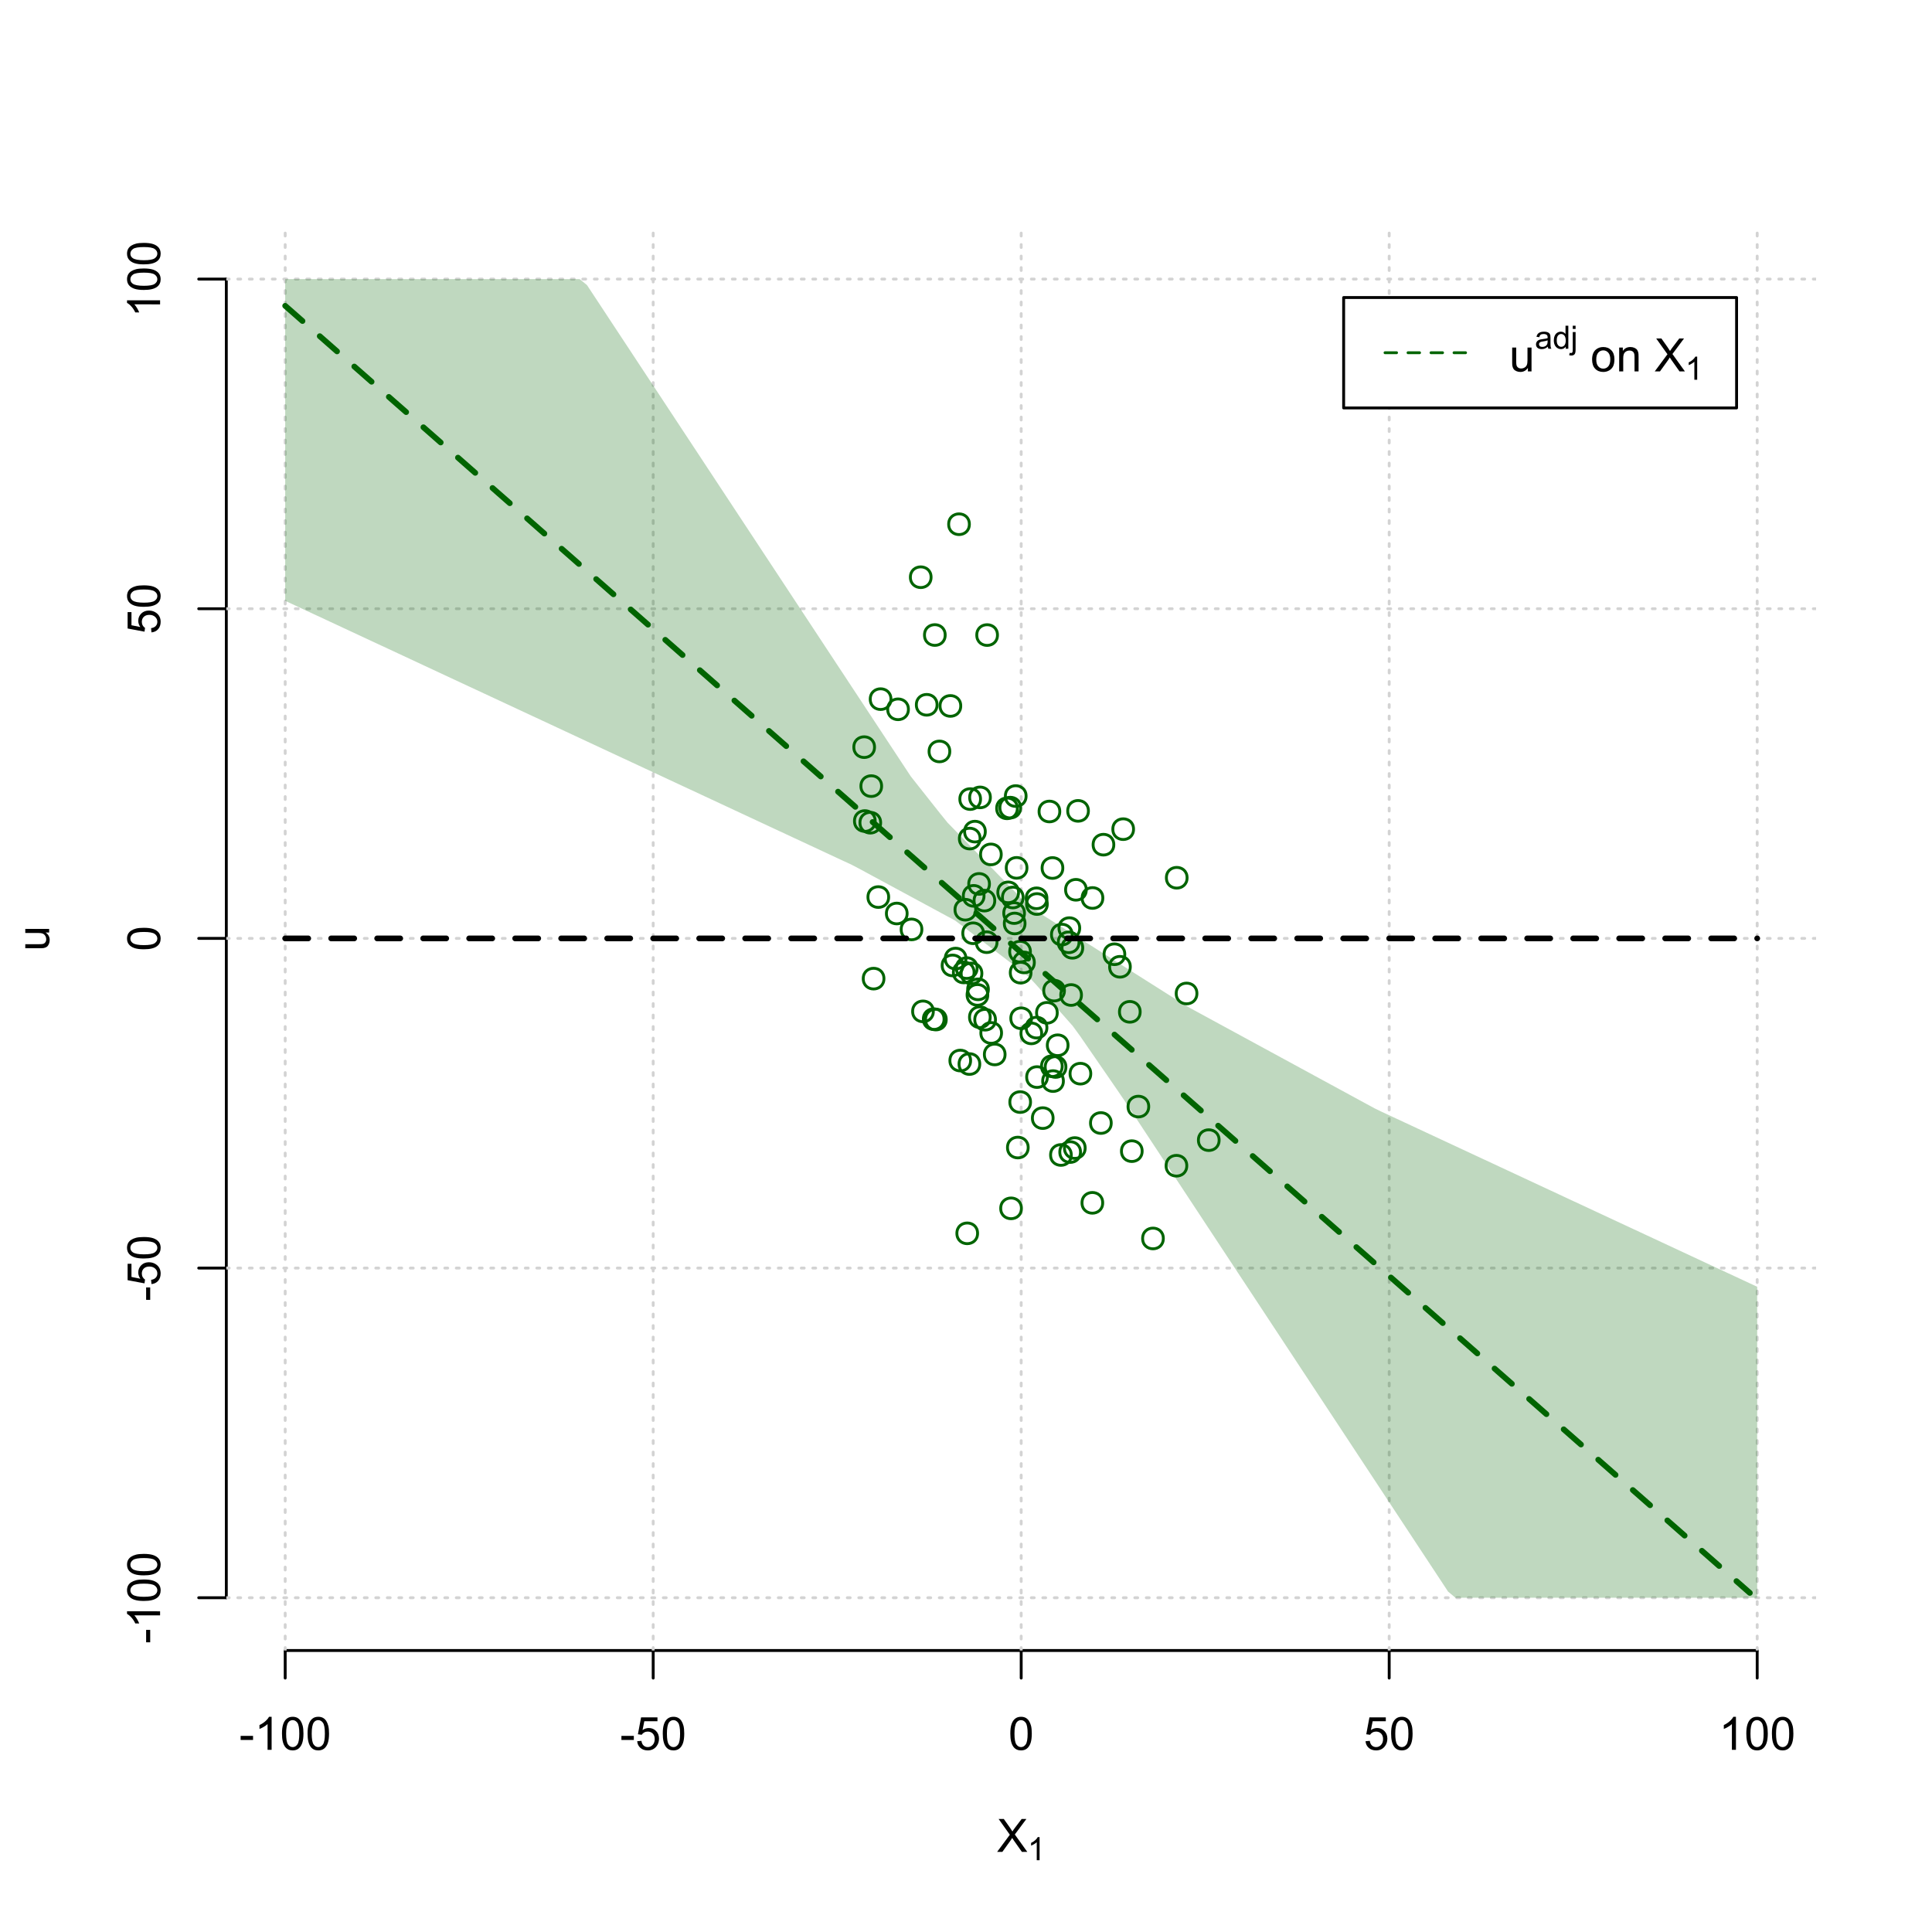 <?xml version="1.0" encoding="UTF-8"?>
<svg xmlns="http://www.w3.org/2000/svg" xmlns:xlink="http://www.w3.org/1999/xlink" width="504pt" height="504pt" viewBox="0 0 504 504" version="1.1">
<defs>
<g>
<symbol overflow="visible" id="glyph0-0">
<path style="stroke:none;" d="M 1.5 0 L 1.5 -7.5 L 7.5 -7.5 L 7.5 0 Z M 1.688 -0.188 L 7.312 -0.188 L 7.312 -7.312 L 1.688 -7.312 Z M 1.688 -0.188 "/>
</symbol>
<symbol overflow="visible" id="glyph0-1">
<path style="stroke:none;" d="M 0.055 0 L 3.375 -4.477 L 0.445 -8.59 L 1.797 -8.59 L 3.359 -6.387 C 3.68 -5.93 3.91 -5.578 4.047 -5.332 C 4.238 -5.645 4.465 -5.969 4.727 -6.312 L 6.457 -8.59 L 7.695 -8.59 L 4.676 -4.539 L 7.93 0 L 6.523 0 L 4.359 -3.062 C 4.238 -3.238 4.113 -3.43 3.984 -3.641 C 3.789 -3.324 3.652 -3.109 3.574 -2.992 L 1.418 0 Z M 0.055 0 "/>
</symbol>
<symbol overflow="visible" id="glyph0-2">
<path style="stroke:none;" d="M 0.383 -2.578 L 0.383 -3.641 L 3.621 -3.641 L 3.621 -2.578 Z M 0.383 -2.578 "/>
</symbol>
<symbol overflow="visible" id="glyph0-3">
<path style="stroke:none;" d="M 4.469 0 L 3.414 0 L 3.414 -6.719 C 3.16 -6.477 2.828 -6.234 2.414 -5.996 C 2 -5.75 1.629 -5.57 1.305 -5.449 L 1.305 -6.469 C 1.895 -6.742 2.41 -7.078 2.852 -7.477 C 3.293 -7.871 3.605 -8.254 3.789 -8.625 L 4.469 -8.625 Z M 4.469 0 "/>
</symbol>
<symbol overflow="visible" id="glyph0-4">
<path style="stroke:none;" d="M 0.5 -4.234 C 0.496 -5.246 0.602 -6.062 0.812 -6.688 C 1.02 -7.305 1.328 -7.785 1.742 -8.121 C 2.148 -8.457 2.668 -8.625 3.297 -8.625 C 3.758 -8.625 4.164 -8.531 4.512 -8.348 C 4.855 -8.16 5.141 -7.891 5.371 -7.543 C 5.594 -7.191 5.773 -6.766 5.906 -6.266 C 6.035 -5.762 6.098 -5.086 6.102 -4.234 C 6.098 -3.227 5.996 -2.414 5.789 -1.797 C 5.578 -1.176 5.266 -0.695 4.859 -0.359 C 4.445 -0.02 3.926 0.145 3.297 0.148 C 2.465 0.145 1.816 -0.148 1.348 -0.742 C 0.781 -1.457 0.496 -2.621 0.5 -4.234 Z M 1.582 -4.234 C 1.582 -2.824 1.746 -1.887 2.074 -1.418 C 2.402 -0.949 2.809 -0.715 3.297 -0.719 C 3.777 -0.715 4.184 -0.949 4.52 -1.422 C 4.848 -1.887 5.016 -2.824 5.016 -4.234 C 5.016 -5.648 4.848 -6.59 4.52 -7.055 C 4.184 -7.516 3.773 -7.746 3.289 -7.75 C 2.801 -7.746 2.414 -7.543 2.125 -7.137 C 1.762 -6.613 1.582 -5.645 1.582 -4.234 Z M 1.582 -4.234 "/>
</symbol>
<symbol overflow="visible" id="glyph0-5">
<path style="stroke:none;" d="M 0.5 -2.25 L 1.605 -2.344 C 1.684 -1.805 1.871 -1.398 2.176 -1.125 C 2.473 -0.852 2.836 -0.715 3.258 -0.719 C 3.766 -0.715 4.195 -0.906 4.547 -1.293 C 4.898 -1.672 5.074 -2.18 5.074 -2.82 C 5.074 -3.414 4.902 -3.891 4.566 -4.242 C 4.227 -4.59 3.785 -4.762 3.242 -4.766 C 2.898 -4.762 2.594 -4.684 2.32 -4.531 C 2.047 -4.375 1.832 -4.176 1.676 -3.93 L 0.688 -4.062 L 1.516 -8.473 L 5.789 -8.473 L 5.789 -7.465 L 2.359 -7.465 L 1.898 -5.156 C 2.414 -5.516 2.953 -5.695 3.523 -5.695 C 4.27 -5.695 4.902 -5.434 5.422 -4.914 C 5.934 -4.395 6.191 -3.727 6.195 -2.914 C 6.191 -2.133 5.965 -1.461 5.516 -0.898 C 4.961 -0.199 4.211 0.145 3.258 0.148 C 2.477 0.145 1.836 -0.07 1.344 -0.508 C 0.844 -0.941 0.562 -1.523 0.5 -2.25 Z M 0.5 -2.25 "/>
</symbol>
<symbol overflow="visible" id="glyph0-6">
<path style="stroke:none;" d="M 4.867 0 L 4.867 -0.914 C 4.379 -0.211 3.723 0.141 2.895 0.141 C 2.527 0.141 2.184 0.07 1.867 -0.07 C 1.547 -0.211 1.309 -0.387 1.156 -0.602 C 1 -0.812 0.895 -1.074 0.832 -1.383 C 0.785 -1.59 0.762 -1.918 0.766 -2.367 L 0.766 -6.223 L 1.82 -6.223 L 1.82 -2.773 C 1.816 -2.219 1.84 -1.848 1.887 -1.656 C 1.949 -1.379 2.09 -1.16 2.309 -1.004 C 2.523 -0.84 2.789 -0.762 3.105 -0.766 C 3.418 -0.762 3.715 -0.844 3.996 -1.008 C 4.273 -1.172 4.469 -1.391 4.586 -1.672 C 4.699 -1.949 4.758 -2.355 4.758 -2.891 L 4.758 -6.223 L 5.812 -6.223 L 5.812 0 Z M 4.867 0 "/>
</symbol>
<symbol overflow="visible" id="glyph0-7">
<path style="stroke:none;" d=""/>
</symbol>
<symbol overflow="visible" id="glyph0-8">
<path style="stroke:none;" d="M 0.398 -3.109 C 0.398 -4.262 0.719 -5.117 1.359 -5.672 C 1.895 -6.133 2.547 -6.363 3.316 -6.363 C 4.172 -6.363 4.871 -6.082 5.414 -5.52 C 5.953 -4.957 6.223 -4.184 6.227 -3.199 C 6.223 -2.398 6.102 -1.766 5.867 -1.309 C 5.625 -0.848 5.277 -0.492 4.82 -0.238 C 4.359 0.016 3.859 0.141 3.316 0.141 C 2.441 0.141 1.734 -0.137 1.203 -0.695 C 0.664 -1.254 0.398 -2.059 0.398 -3.109 Z M 1.484 -3.109 C 1.48 -2.309 1.656 -1.711 2.004 -1.32 C 2.348 -0.922 2.785 -0.727 3.316 -0.727 C 3.84 -0.727 4.273 -0.926 4.621 -1.324 C 4.969 -1.723 5.145 -2.328 5.145 -3.148 C 5.145 -3.914 4.969 -4.496 4.617 -4.895 C 4.266 -5.289 3.832 -5.488 3.316 -5.492 C 2.785 -5.488 2.348 -5.293 2.004 -4.898 C 1.656 -4.5 1.48 -3.902 1.484 -3.109 Z M 1.484 -3.109 "/>
</symbol>
<symbol overflow="visible" id="glyph0-9">
<path style="stroke:none;" d="M 0.789 0 L 0.789 -6.223 L 1.742 -6.223 L 1.742 -5.336 C 2.195 -6.02 2.855 -6.363 3.719 -6.363 C 4.09 -6.363 4.434 -6.293 4.754 -6.16 C 5.066 -6.023 5.305 -5.848 5.461 -5.633 C 5.617 -5.41 5.727 -5.152 5.789 -4.852 C 5.828 -4.656 5.848 -4.312 5.848 -3.828 L 5.848 0 L 4.793 0 L 4.793 -3.785 C 4.793 -4.215 4.75 -4.535 4.668 -4.75 C 4.586 -4.961 4.441 -5.129 4.234 -5.258 C 4.023 -5.383 3.777 -5.449 3.5 -5.449 C 3.047 -5.449 2.66 -5.305 2.332 -5.02 C 2.004 -4.734 1.84 -4.195 1.844 -3.398 L 1.844 0 Z M 0.789 0 "/>
</symbol>
<symbol overflow="visible" id="glyph1-0">
<path style="stroke:none;" d="M 1.051 0 L 1.051 -5.25 L 5.25 -5.25 L 5.25 0 Z M 1.18 -0.133 L 5.117 -0.133 L 5.117 -5.117 L 1.18 -5.117 Z M 1.18 -0.133 "/>
</symbol>
<symbol overflow="visible" id="glyph1-1">
<path style="stroke:none;" d="M 3.129 0 L 2.391 0 L 2.391 -4.703 C 2.211 -4.531 1.977 -4.363 1.691 -4.195 C 1.398 -4.023 1.141 -3.895 0.914 -3.812 L 0.914 -4.527 C 1.328 -4.719 1.688 -4.953 1.996 -5.234 C 2.305 -5.508 2.523 -5.777 2.652 -6.039 L 3.129 -6.039 Z M 3.129 0 "/>
</symbol>
<symbol overflow="visible" id="glyph1-2">
<path style="stroke:none;" d="M 3.395 -0.539 C 3.117 -0.305 2.855 -0.137 2.605 -0.043 C 2.352 0.051 2.082 0.094 1.793 0.098 C 1.312 0.094 0.941 -0.02 0.688 -0.25 C 0.43 -0.48 0.305 -0.781 0.305 -1.148 C 0.305 -1.359 0.352 -1.551 0.449 -1.73 C 0.543 -1.902 0.668 -2.047 0.828 -2.156 C 0.984 -2.262 1.164 -2.34 1.363 -2.398 C 1.504 -2.434 1.723 -2.473 2.02 -2.512 C 2.609 -2.578 3.047 -2.664 3.336 -2.766 C 3.336 -2.867 3.34 -2.93 3.34 -2.957 C 3.34 -3.258 3.27 -3.469 3.129 -3.594 C 2.941 -3.758 2.66 -3.844 2.289 -3.844 C 1.941 -3.844 1.684 -3.781 1.52 -3.66 C 1.348 -3.535 1.227 -3.32 1.152 -3.016 L 0.43 -3.113 C 0.492 -3.418 0.602 -3.668 0.754 -3.863 C 0.902 -4.051 1.121 -4.199 1.406 -4.301 C 1.688 -4.402 2.016 -4.453 2.395 -4.453 C 2.766 -4.453 3.066 -4.406 3.301 -4.32 C 3.527 -4.23 3.699 -4.121 3.812 -3.992 C 3.918 -3.855 3.996 -3.691 4.043 -3.492 C 4.066 -3.363 4.078 -3.133 4.082 -2.809 L 4.082 -1.824 C 4.078 -1.137 4.094 -0.703 4.129 -0.523 C 4.156 -0.336 4.219 -0.164 4.316 0 L 3.543 0 C 3.465 -0.152 3.414 -0.332 3.395 -0.539 Z M 3.336 -2.188 C 3.062 -2.074 2.66 -1.98 2.129 -1.906 C 1.82 -1.859 1.605 -1.812 1.484 -1.758 C 1.355 -1.703 1.258 -1.621 1.191 -1.52 C 1.121 -1.41 1.09 -1.293 1.09 -1.168 C 1.09 -0.969 1.164 -0.805 1.312 -0.676 C 1.461 -0.543 1.68 -0.48 1.969 -0.48 C 2.25 -0.48 2.5 -0.539 2.727 -0.664 C 2.945 -0.785 3.109 -0.957 3.215 -1.176 C 3.293 -1.34 3.332 -1.586 3.336 -1.914 Z M 3.336 -2.188 "/>
</symbol>
<symbol overflow="visible" id="glyph1-3">
<path style="stroke:none;" d="M 3.379 0 L 3.379 -0.551 C 3.102 -0.121 2.695 0.094 2.16 0.098 C 1.812 0.094 1.492 0 1.203 -0.188 C 0.906 -0.379 0.68 -0.645 0.523 -0.988 C 0.359 -1.328 0.281 -1.723 0.285 -2.172 C 0.281 -2.605 0.355 -3 0.504 -3.355 C 0.648 -3.707 0.863 -3.977 1.156 -4.168 C 1.441 -4.355 1.766 -4.453 2.129 -4.453 C 2.387 -4.453 2.621 -4.395 2.828 -4.285 C 3.031 -4.172 3.199 -4.031 3.332 -3.855 L 3.332 -6.012 L 4.066 -6.012 L 4.066 0 Z M 1.047 -2.172 C 1.043 -1.613 1.16 -1.195 1.398 -0.922 C 1.629 -0.641 1.906 -0.504 2.23 -0.508 C 2.551 -0.504 2.824 -0.637 3.051 -0.902 C 3.273 -1.168 3.387 -1.57 3.391 -2.113 C 3.387 -2.707 3.273 -3.145 3.047 -3.426 C 2.816 -3.703 2.531 -3.844 2.199 -3.844 C 1.867 -3.844 1.594 -3.707 1.375 -3.441 C 1.152 -3.168 1.043 -2.746 1.047 -2.172 Z M 1.047 -2.172 "/>
</symbol>
<symbol overflow="visible" id="glyph1-4">
<path style="stroke:none;" d="M 0.551 -5.156 L 0.551 -6.012 L 1.289 -6.012 L 1.289 -5.156 Z M -0.387 1.691 L -0.246 1.062 C -0.098 1.098 0.016 1.117 0.102 1.121 C 0.25 1.117 0.363 1.066 0.438 0.969 C 0.512 0.867 0.551 0.621 0.551 0.223 L 0.551 -4.355 L 1.289 -4.355 L 1.289 0.238 C 1.289 0.773 1.219 1.148 1.078 1.359 C 0.898 1.633 0.602 1.77 0.191 1.77 C -0.008 1.77 -0.199 1.742 -0.387 1.691 Z M -0.387 1.691 "/>
</symbol>
<symbol overflow="visible" id="glyph2-0">
<path style="stroke:none;" d="M 0 -1.5 L -7.5 -1.5 L -7.5 -7.5 L 0 -7.5 Z M -0.188 -1.688 L -0.188 -7.312 L -7.312 -7.312 L -7.312 -1.688 Z M -0.188 -1.688 "/>
</symbol>
<symbol overflow="visible" id="glyph2-1">
<path style="stroke:none;" d="M 0 -4.867 L -0.914 -4.867 C -0.211 -4.379 0.141 -3.723 0.141 -2.895 C 0.141 -2.527 0.07 -2.184 -0.07 -1.867 C -0.211 -1.547 -0.387 -1.309 -0.598 -1.156 C -0.809 -1 -1.07 -0.895 -1.383 -0.832 C -1.59 -0.789 -1.918 -0.766 -2.367 -0.77 L -6.223 -0.77 L -6.223 -1.824 L -2.773 -1.824 C -2.219 -1.82 -1.848 -1.844 -1.656 -1.887 C -1.379 -1.949 -1.16 -2.09 -1.004 -2.309 C -0.84 -2.523 -0.762 -2.789 -0.766 -3.105 C -0.762 -3.418 -0.844 -3.715 -1.008 -3.996 C -1.172 -4.273 -1.391 -4.469 -1.672 -4.586 C -1.945 -4.699 -2.352 -4.758 -2.887 -4.758 L -6.223 -4.758 L -6.223 -5.812 L 0 -5.812 Z M 0 -4.867 "/>
</symbol>
<symbol overflow="visible" id="glyph2-2">
<path style="stroke:none;" d="M -2.578 -0.383 L -3.641 -0.383 L -3.641 -3.621 L -2.578 -3.621 Z M -2.578 -0.383 "/>
</symbol>
<symbol overflow="visible" id="glyph2-3">
<path style="stroke:none;" d="M 0 -4.469 L 0 -3.414 L -6.719 -3.418 C -6.477 -3.16 -6.234 -2.828 -5.996 -2.418 C -5.75 -2.004 -5.57 -1.633 -5.449 -1.309 L -6.469 -1.309 C -6.742 -1.895 -7.078 -2.41 -7.477 -2.852 C -7.871 -3.293 -8.254 -3.605 -8.625 -3.793 L -8.625 -4.473 Z M 0 -4.469 "/>
</symbol>
<symbol overflow="visible" id="glyph2-4">
<path style="stroke:none;" d="M -4.234 -0.5 C -5.246 -0.496 -6.062 -0.602 -6.688 -0.812 C -7.305 -1.02 -7.785 -1.328 -8.121 -1.742 C -8.457 -2.152 -8.625 -2.672 -8.625 -3.301 C -8.625 -3.758 -8.531 -4.164 -8.348 -4.512 C -8.16 -4.859 -7.891 -5.145 -7.543 -5.371 C -7.191 -5.594 -6.766 -5.773 -6.266 -5.906 C -5.762 -6.035 -5.086 -6.098 -4.234 -6.102 C -3.223 -6.098 -2.41 -5.996 -1.793 -5.789 C -1.176 -5.578 -0.695 -5.266 -0.359 -4.859 C -0.02 -4.445 0.145 -3.926 0.148 -3.297 C 0.145 -2.465 -0.148 -1.816 -0.742 -1.348 C -1.457 -0.781 -2.621 -0.496 -4.234 -0.5 Z M -4.234 -1.582 C -2.824 -1.582 -1.887 -1.746 -1.418 -2.074 C -0.949 -2.402 -0.715 -2.809 -0.719 -3.297 C -0.715 -3.777 -0.949 -4.184 -1.422 -4.52 C -1.887 -4.848 -2.824 -5.016 -4.234 -5.016 C -5.648 -5.016 -6.59 -4.848 -7.055 -4.52 C -7.516 -4.188 -7.746 -3.777 -7.75 -3.289 C -7.746 -2.801 -7.543 -2.414 -7.137 -2.129 C -6.613 -1.762 -5.645 -1.582 -4.234 -1.582 Z M -4.234 -1.582 "/>
</symbol>
<symbol overflow="visible" id="glyph2-5">
<path style="stroke:none;" d="M -2.25 -0.5 L -2.344 -1.605 C -1.805 -1.684 -1.398 -1.871 -1.125 -2.176 C -0.852 -2.473 -0.715 -2.836 -0.719 -3.258 C -0.715 -3.766 -0.906 -4.195 -1.293 -4.547 C -1.672 -4.898 -2.18 -5.074 -2.816 -5.074 C -3.414 -5.074 -3.891 -4.902 -4.242 -4.566 C -4.59 -4.227 -4.762 -3.785 -4.766 -3.242 C -4.762 -2.898 -4.684 -2.594 -4.531 -2.32 C -4.375 -2.047 -4.176 -1.832 -3.93 -1.676 L -4.062 -0.688 L -8.473 -1.52 L -8.473 -5.789 L -7.465 -5.789 L -7.465 -2.363 L -5.156 -1.898 C -5.516 -2.414 -5.695 -2.953 -5.695 -3.523 C -5.695 -4.27 -5.434 -4.902 -4.914 -5.422 C -4.395 -5.934 -3.727 -6.191 -2.91 -6.195 C -2.133 -6.191 -1.461 -5.965 -0.895 -5.516 C -0.199 -4.961 0.145 -4.211 0.148 -3.258 C 0.145 -2.477 -0.07 -1.836 -0.508 -1.344 C -0.941 -0.848 -1.523 -0.566 -2.25 -0.5 Z M -2.25 -0.5 "/>
</symbol>
</g>
<clipPath id="clip1">
  <path d="M 74 59.039 L 75 59.039 L 75 430.559 L 74 430.559 Z M 74 59.039 "/>
</clipPath>
<clipPath id="clip2">
  <path d="M 170 59.039 L 171 59.039 L 171 430.559 L 170 430.559 Z M 170 59.039 "/>
</clipPath>
<clipPath id="clip3">
  <path d="M 266 59.039 L 267 59.039 L 267 430.559 L 266 430.559 Z M 266 59.039 "/>
</clipPath>
<clipPath id="clip4">
  <path d="M 362 59.039 L 363 59.039 L 363 430.559 L 362 430.559 Z M 362 59.039 "/>
</clipPath>
<clipPath id="clip5">
  <path d="M 458 59.039 L 459 59.039 L 459 430.559 L 458 430.559 Z M 458 59.039 "/>
</clipPath>
<clipPath id="clip6">
  <path d="M 59.039 416 L 473.758 416 L 473.758 418 L 59.039 418 Z M 59.039 416 "/>
</clipPath>
<clipPath id="clip7">
  <path d="M 59.039 330 L 473.758 330 L 473.758 332 L 59.039 332 Z M 59.039 330 "/>
</clipPath>
<clipPath id="clip8">
  <path d="M 59.039 244 L 473.758 244 L 473.758 246 L 59.039 246 Z M 59.039 244 "/>
</clipPath>
<clipPath id="clip9">
  <path d="M 59.039 158 L 473.758 158 L 473.758 160 L 59.039 160 Z M 59.039 158 "/>
</clipPath>
<clipPath id="clip10">
  <path d="M 59.039 72 L 473.758 72 L 473.758 74 L 59.039 74 Z M 59.039 72 "/>
</clipPath>
</defs>
<g id="surface2346">
<rect x="0" y="0" width="504" height="504" style="fill:rgb(100%,100%,100%);fill-opacity:1;stroke:none;"/>
<g style="fill:rgb(0%,0%,0%);fill-opacity:1;">
  <use xlink:href="#glyph0-1" x="260.062" y="483.102"/>
</g>
<g style="fill:rgb(0%,0%,0%);fill-opacity:1;">
  <use xlink:href="#glyph1-1" x="268.066" y="485.281"/>
</g>
<g style="fill:rgb(0%,0%,0%);fill-opacity:1;">
  <use xlink:href="#glyph2-1" x="12.82" y="248.137"/>
</g>
<path style="fill:none;stroke-width:0.75;stroke-linecap:round;stroke-linejoin:round;stroke:rgb(0%,0%,0%);stroke-opacity:1;stroke-miterlimit:10;" d="M 74.398 430.559 L 458.398 430.559 "/>
<path style="fill:none;stroke-width:0.75;stroke-linecap:round;stroke-linejoin:round;stroke:rgb(0%,0%,0%);stroke-opacity:1;stroke-miterlimit:10;" d="M 74.398 430.559 L 74.398 437.762 "/>
<path style="fill:none;stroke-width:0.75;stroke-linecap:round;stroke-linejoin:round;stroke:rgb(0%,0%,0%);stroke-opacity:1;stroke-miterlimit:10;" d="M 170.398 430.559 L 170.398 437.762 "/>
<path style="fill:none;stroke-width:0.75;stroke-linecap:round;stroke-linejoin:round;stroke:rgb(0%,0%,0%);stroke-opacity:1;stroke-miterlimit:10;" d="M 266.398 430.559 L 266.398 437.762 "/>
<path style="fill:none;stroke-width:0.75;stroke-linecap:round;stroke-linejoin:round;stroke:rgb(0%,0%,0%);stroke-opacity:1;stroke-miterlimit:10;" d="M 362.398 430.559 L 362.398 437.762 "/>
<path style="fill:none;stroke-width:0.75;stroke-linecap:round;stroke-linejoin:round;stroke:rgb(0%,0%,0%);stroke-opacity:1;stroke-miterlimit:10;" d="M 458.398 430.559 L 458.398 437.762 "/>
<g style="fill:rgb(0%,0%,0%);fill-opacity:1;">
  <use xlink:href="#glyph0-2" x="62.391" y="456.48"/>
  <use xlink:href="#glyph0-3" x="66.387" y="456.48"/>
  <use xlink:href="#glyph0-4" x="73.061" y="456.48"/>
  <use xlink:href="#glyph0-4" x="79.734" y="456.48"/>
</g>
<g style="fill:rgb(0%,0%,0%);fill-opacity:1;">
  <use xlink:href="#glyph0-2" x="161.727" y="456.48"/>
  <use xlink:href="#glyph0-5" x="165.723" y="456.48"/>
  <use xlink:href="#glyph0-4" x="172.396" y="456.48"/>
</g>
<g style="fill:rgb(0%,0%,0%);fill-opacity:1;">
  <use xlink:href="#glyph0-4" x="263.062" y="456.48"/>
</g>
<g style="fill:rgb(0%,0%,0%);fill-opacity:1;">
  <use xlink:href="#glyph0-5" x="355.727" y="456.48"/>
  <use xlink:href="#glyph0-4" x="362.4" y="456.48"/>
</g>
<g style="fill:rgb(0%,0%,0%);fill-opacity:1;">
  <use xlink:href="#glyph0-3" x="448.387" y="456.48"/>
  <use xlink:href="#glyph0-4" x="455.061" y="456.48"/>
  <use xlink:href="#glyph0-4" x="461.734" y="456.48"/>
</g>
<path style="fill:none;stroke-width:0.75;stroke-linecap:round;stroke-linejoin:round;stroke:rgb(0%,0%,0%);stroke-opacity:1;stroke-miterlimit:10;" d="M 59.039 416.801 L 59.039 72.801 "/>
<path style="fill:none;stroke-width:0.75;stroke-linecap:round;stroke-linejoin:round;stroke:rgb(0%,0%,0%);stroke-opacity:1;stroke-miterlimit:10;" d="M 59.039 416.801 L 51.84 416.801 "/>
<path style="fill:none;stroke-width:0.75;stroke-linecap:round;stroke-linejoin:round;stroke:rgb(0%,0%,0%);stroke-opacity:1;stroke-miterlimit:10;" d="M 59.039 330.801 L 51.84 330.801 "/>
<path style="fill:none;stroke-width:0.75;stroke-linecap:round;stroke-linejoin:round;stroke:rgb(0%,0%,0%);stroke-opacity:1;stroke-miterlimit:10;" d="M 59.039 244.801 L 51.84 244.801 "/>
<path style="fill:none;stroke-width:0.75;stroke-linecap:round;stroke-linejoin:round;stroke:rgb(0%,0%,0%);stroke-opacity:1;stroke-miterlimit:10;" d="M 59.039 158.801 L 51.84 158.801 "/>
<path style="fill:none;stroke-width:0.75;stroke-linecap:round;stroke-linejoin:round;stroke:rgb(0%,0%,0%);stroke-opacity:1;stroke-miterlimit:10;" d="M 59.039 72.801 L 51.84 72.801 "/>
<g style="fill:rgb(0%,0%,0%);fill-opacity:1;">
  <use xlink:href="#glyph2-2" x="41.762" y="428.809"/>
  <use xlink:href="#glyph2-3" x="41.762" y="424.812"/>
  <use xlink:href="#glyph2-4" x="41.762" y="418.139"/>
  <use xlink:href="#glyph2-4" x="41.762" y="411.465"/>
</g>
<g style="fill:rgb(0%,0%,0%);fill-opacity:1;">
  <use xlink:href="#glyph2-2" x="41.762" y="339.473"/>
  <use xlink:href="#glyph2-5" x="41.762" y="335.477"/>
  <use xlink:href="#glyph2-4" x="41.762" y="328.803"/>
</g>
<g style="fill:rgb(0%,0%,0%);fill-opacity:1;">
  <use xlink:href="#glyph2-4" x="41.762" y="248.137"/>
</g>
<g style="fill:rgb(0%,0%,0%);fill-opacity:1;">
  <use xlink:href="#glyph2-5" x="41.762" y="165.473"/>
  <use xlink:href="#glyph2-4" x="41.762" y="158.799"/>
</g>
<g style="fill:rgb(0%,0%,0%);fill-opacity:1;">
  <use xlink:href="#glyph2-3" x="41.762" y="82.812"/>
  <use xlink:href="#glyph2-4" x="41.762" y="76.139"/>
  <use xlink:href="#glyph2-4" x="41.762" y="69.465"/>
</g>
<g clip-path="url(#clip1)" clip-rule="nonzero">
<path style="fill:none;stroke-width:0.75;stroke-linecap:round;stroke-linejoin:round;stroke:rgb(82.745%,82.745%,82.745%);stroke-opacity:1;stroke-dasharray:0.75,2.25;stroke-miterlimit:10;" d="M 74.398 430.559 L 74.398 59.039 "/>
</g>
<g clip-path="url(#clip2)" clip-rule="nonzero">
<path style="fill:none;stroke-width:0.75;stroke-linecap:round;stroke-linejoin:round;stroke:rgb(82.745%,82.745%,82.745%);stroke-opacity:1;stroke-dasharray:0.75,2.25;stroke-miterlimit:10;" d="M 170.398 430.559 L 170.398 59.039 "/>
</g>
<g clip-path="url(#clip3)" clip-rule="nonzero">
<path style="fill:none;stroke-width:0.75;stroke-linecap:round;stroke-linejoin:round;stroke:rgb(82.745%,82.745%,82.745%);stroke-opacity:1;stroke-dasharray:0.75,2.25;stroke-miterlimit:10;" d="M 266.398 430.559 L 266.398 59.039 "/>
</g>
<g clip-path="url(#clip4)" clip-rule="nonzero">
<path style="fill:none;stroke-width:0.75;stroke-linecap:round;stroke-linejoin:round;stroke:rgb(82.745%,82.745%,82.745%);stroke-opacity:1;stroke-dasharray:0.75,2.25;stroke-miterlimit:10;" d="M 362.398 430.559 L 362.398 59.039 "/>
</g>
<g clip-path="url(#clip5)" clip-rule="nonzero">
<path style="fill:none;stroke-width:0.75;stroke-linecap:round;stroke-linejoin:round;stroke:rgb(82.745%,82.745%,82.745%);stroke-opacity:1;stroke-dasharray:0.75,2.25;stroke-miterlimit:10;" d="M 458.398 430.559 L 458.398 59.039 "/>
</g>
<g clip-path="url(#clip6)" clip-rule="nonzero">
<path style="fill:none;stroke-width:0.75;stroke-linecap:round;stroke-linejoin:round;stroke:rgb(82.745%,82.745%,82.745%);stroke-opacity:1;stroke-dasharray:0.75,2.25;stroke-miterlimit:10;" d="M 59.039 416.801 L 473.762 416.801 "/>
</g>
<g clip-path="url(#clip7)" clip-rule="nonzero">
<path style="fill:none;stroke-width:0.75;stroke-linecap:round;stroke-linejoin:round;stroke:rgb(82.745%,82.745%,82.745%);stroke-opacity:1;stroke-dasharray:0.75,2.25;stroke-miterlimit:10;" d="M 59.039 330.801 L 473.762 330.801 "/>
</g>
<g clip-path="url(#clip8)" clip-rule="nonzero">
<path style="fill:none;stroke-width:0.75;stroke-linecap:round;stroke-linejoin:round;stroke:rgb(82.745%,82.745%,82.745%);stroke-opacity:1;stroke-dasharray:0.75,2.25;stroke-miterlimit:10;" d="M 59.039 244.801 L 473.762 244.801 "/>
</g>
<g clip-path="url(#clip9)" clip-rule="nonzero">
<path style="fill:none;stroke-width:0.75;stroke-linecap:round;stroke-linejoin:round;stroke:rgb(82.745%,82.745%,82.745%);stroke-opacity:1;stroke-dasharray:0.75,2.25;stroke-miterlimit:10;" d="M 59.039 158.801 L 473.762 158.801 "/>
</g>
<g clip-path="url(#clip10)" clip-rule="nonzero">
<path style="fill:none;stroke-width:0.75;stroke-linecap:round;stroke-linejoin:round;stroke:rgb(82.745%,82.745%,82.745%);stroke-opacity:1;stroke-dasharray:0.75,2.25;stroke-miterlimit:10;" d="M 59.039 72.801 L 473.762 72.801 "/>
</g>
<path style=" stroke:none;fill-rule:nonzero;fill:rgb(0%,39.216%,0%);fill-opacity:0.251;" d="M 74.398 72.801 L 151.199 72.801 L 153.121 74.363 L 155.039 77.273 L 156.961 80.188 L 158.879 83.102 L 160.801 86.016 L 162.719 88.926 L 164.641 91.84 L 166.559 94.754 L 168.48 97.668 L 170.398 100.578 L 172.32 103.492 L 174.238 106.406 L 176.16 109.32 L 178.078 112.234 L 180 115.145 L 181.922 118.059 L 183.84 120.973 L 185.762 123.887 L 187.68 126.797 L 189.602 129.711 L 191.52 132.625 L 193.441 135.539 L 195.359 138.449 L 197.281 141.363 L 199.199 144.277 L 201.121 147.191 L 203.039 150.102 L 204.961 153.016 L 206.879 155.93 L 208.801 158.844 L 210.719 161.754 L 212.641 164.668 L 214.559 167.582 L 216.48 170.496 L 218.398 173.41 L 220.32 176.32 L 222.238 179.234 L 224.16 182.148 L 226.078 185.062 L 228 187.973 L 229.922 190.887 L 231.84 193.801 L 233.762 196.715 L 235.68 199.625 L 237.602 202.539 L 239.52 204.969 L 241.441 207.395 L 243.359 209.82 L 245.281 212.246 L 247.199 214.613 L 249.121 216.582 L 251.039 218.551 L 252.961 220.523 L 254.879 222.492 L 256.801 224.461 L 258.719 226.43 L 260.641 228.398 L 262.559 230.371 L 264.48 232.34 L 266.398 234.309 L 268.32 236.277 L 270.238 237.57 L 272.16 238.785 L 274.078 240.004 L 276 241.219 L 277.922 242.438 L 279.84 243.652 L 281.762 244.867 L 283.68 246.086 L 285.602 247.301 L 287.52 248.516 L 289.441 249.734 L 291.359 250.949 L 293.281 252.168 L 295.199 253.383 L 297.121 254.598 L 299.039 255.816 L 300.961 257.031 L 302.879 258.246 L 304.801 259.465 L 306.719 260.68 L 308.641 261.895 L 310.559 263.023 L 312.48 264.066 L 314.398 265.109 L 316.32 266.152 L 318.238 267.199 L 320.16 268.242 L 322.078 269.285 L 324 270.328 L 325.922 271.375 L 327.84 272.418 L 329.762 273.461 L 331.68 274.504 L 333.602 275.547 L 335.52 276.594 L 337.441 277.637 L 339.359 278.68 L 341.281 279.723 L 343.199 280.77 L 345.121 281.812 L 347.039 282.855 L 348.961 283.898 L 350.879 284.941 L 352.801 285.988 L 354.719 287.031 L 356.641 288.074 L 358.559 289.117 L 360.48 290.047 L 362.398 290.941 L 364.32 291.836 L 366.238 292.73 L 368.16 293.625 L 370.078 294.52 L 372 295.418 L 373.922 296.312 L 375.84 297.207 L 377.762 298.102 L 379.68 298.996 L 381.602 299.891 L 383.52 300.785 L 385.441 301.68 L 387.359 302.574 L 389.281 303.469 L 391.199 304.363 L 393.121 305.258 L 395.039 306.152 L 396.961 307.047 L 398.879 307.941 L 400.801 308.836 L 402.719 309.73 L 404.641 310.625 L 406.559 311.52 L 408.48 312.418 L 410.398 313.312 L 412.32 314.207 L 414.238 315.102 L 416.16 315.996 L 418.078 316.891 L 421.922 318.68 L 423.84 319.574 L 425.762 320.469 L 427.68 321.363 L 429.602 322.258 L 431.52 323.152 L 433.441 324.047 L 435.359 324.941 L 437.281 325.836 L 439.199 326.73 L 441.121 327.625 L 443.039 328.52 L 444.961 329.418 L 446.879 330.312 L 448.801 331.207 L 450.719 332.102 L 452.641 332.996 L 454.559 333.891 L 456.48 334.785 L 458.398 335.68 L 458.398 416.801 L 379.68 416.801 L 377.762 415.199 L 375.84 412.285 L 373.922 409.371 L 372 406.461 L 370.078 403.547 L 368.16 400.633 L 366.238 397.719 L 364.32 394.809 L 362.398 391.895 L 360.48 388.98 L 358.559 386.066 L 356.641 383.156 L 354.719 380.242 L 352.801 377.328 L 350.879 374.414 L 348.961 371.5 L 347.039 368.59 L 345.121 365.676 L 343.199 362.762 L 341.281 359.848 L 339.359 356.938 L 337.441 354.023 L 335.52 351.109 L 333.602 348.195 L 331.68 345.285 L 329.762 342.371 L 327.84 339.457 L 325.922 336.543 L 324 333.633 L 322.078 330.719 L 320.16 327.805 L 318.238 324.891 L 316.32 321.977 L 314.398 319.066 L 312.48 316.152 L 310.559 313.238 L 308.641 310.324 L 306.719 307.414 L 304.801 304.5 L 302.879 301.586 L 300.961 298.672 L 299.039 295.762 L 297.121 292.848 L 295.199 289.934 L 293.281 287.02 L 291.359 284.199 L 289.441 281.414 L 287.52 278.629 L 285.602 275.844 L 283.68 273.059 L 281.762 270.273 L 279.84 267.637 L 277.922 265.469 L 274.078 261.141 L 272.16 258.98 L 270.238 256.816 L 268.32 254.762 L 266.398 253.238 L 264.48 251.777 L 262.559 250.316 L 260.641 248.855 L 258.719 247.395 L 256.801 245.934 L 254.879 244.473 L 252.961 243.012 L 251.039 241.551 L 249.121 240.117 L 247.199 239.082 L 245.281 238.043 L 243.359 237.004 L 241.441 235.969 L 239.52 234.93 L 237.602 233.895 L 235.68 232.855 L 233.762 231.816 L 231.84 230.781 L 229.922 229.742 L 228 228.707 L 226.078 227.668 L 224.16 226.629 L 222.238 225.625 L 220.32 224.73 L 218.398 223.836 L 216.48 222.941 L 214.559 222.047 L 212.641 221.152 L 210.719 220.258 L 208.801 219.363 L 206.879 218.469 L 204.961 217.574 L 203.039 216.68 L 201.121 215.785 L 199.199 214.891 L 197.281 213.996 L 195.359 213.102 L 193.441 212.207 L 191.52 211.312 L 189.602 210.418 L 187.68 209.52 L 185.762 208.625 L 183.84 207.73 L 181.922 206.836 L 178.078 205.047 L 176.16 204.152 L 174.238 203.258 L 172.32 202.363 L 170.398 201.469 L 168.48 200.574 L 166.559 199.68 L 164.641 198.785 L 162.719 197.891 L 160.801 196.996 L 158.879 196.102 L 156.961 195.207 L 155.039 194.312 L 153.121 193.418 L 151.199 192.52 L 149.281 191.625 L 147.359 190.73 L 145.441 189.836 L 143.52 188.941 L 141.602 188.047 L 139.68 187.152 L 137.762 186.258 L 135.84 185.363 L 133.922 184.469 L 130.078 182.68 L 128.16 181.785 L 126.238 180.891 L 124.32 179.996 L 122.398 179.102 L 120.48 178.207 L 118.559 177.312 L 116.641 176.418 L 114.719 175.52 L 112.801 174.625 L 110.879 173.73 L 108.961 172.836 L 107.039 171.941 L 105.121 171.047 L 103.199 170.152 L 101.281 169.258 L 99.359 168.363 L 97.441 167.469 L 95.52 166.574 L 93.602 165.68 L 91.68 164.785 L 89.762 163.891 L 87.84 162.996 L 85.922 162.102 L 82.078 160.312 L 80.16 159.418 L 78.238 158.52 L 76.32 157.625 L 74.398 156.73 Z M 74.398 72.801 "/>
<path style="fill:none;stroke-width:0.75;stroke-linecap:round;stroke-linejoin:round;stroke:rgb(0%,39.216%,0%);stroke-opacity:1;stroke-miterlimit:10;" d="M 256.703 233.703 C 256.703 237.305 251.301 237.305 251.301 233.703 C 251.301 230.102 256.703 230.102 256.703 233.703 "/>
<path style="fill:none;stroke-width:0.75;stroke-linecap:round;stroke-linejoin:round;stroke:rgb(0%,39.216%,0%);stroke-opacity:1;stroke-miterlimit:10;" d="M 278.062 278.344 C 278.062 281.941 272.66 281.941 272.66 278.344 C 272.66 274.742 278.062 274.742 278.062 278.344 "/>
<path style="fill:none;stroke-width:0.75;stroke-linecap:round;stroke-linejoin:round;stroke:rgb(0%,39.216%,0%);stroke-opacity:1;stroke-miterlimit:10;" d="M 247.77 196.027 C 247.77 199.625 242.367 199.625 242.367 196.027 C 242.367 192.426 247.77 192.426 247.77 196.027 "/>
<path style="fill:none;stroke-width:0.75;stroke-linecap:round;stroke-linejoin:round;stroke:rgb(0%,39.216%,0%);stroke-opacity:1;stroke-miterlimit:10;" d="M 244.449 183.859 C 244.449 187.461 239.047 187.461 239.047 183.859 C 239.047 180.262 244.449 180.262 244.449 183.859 "/>
<path style="fill:none;stroke-width:0.75;stroke-linecap:round;stroke-linejoin:round;stroke:rgb(0%,39.216%,0%);stroke-opacity:1;stroke-miterlimit:10;" d="M 257.035 216.945 C 257.035 220.543 251.637 220.543 251.637 216.945 C 251.637 213.344 257.035 213.344 257.035 216.945 "/>
<path style="fill:none;stroke-width:0.75;stroke-linecap:round;stroke-linejoin:round;stroke:rgb(0%,39.216%,0%);stroke-opacity:1;stroke-miterlimit:10;" d="M 260.211 165.668 C 260.211 169.27 254.809 169.27 254.809 165.668 C 254.809 162.07 260.211 162.07 260.211 165.668 "/>
<path style="fill:none;stroke-width:0.75;stroke-linecap:round;stroke-linejoin:round;stroke:rgb(0%,39.216%,0%);stroke-opacity:1;stroke-miterlimit:10;" d="M 258.117 230.586 C 258.117 234.188 252.715 234.188 252.715 230.586 C 252.715 226.988 258.117 226.988 258.117 230.586 "/>
<path style="fill:none;stroke-width:0.75;stroke-linecap:round;stroke-linejoin:round;stroke:rgb(0%,39.216%,0%);stroke-opacity:1;stroke-miterlimit:10;" d="M 293.422 248.938 C 293.422 252.535 288.02 252.535 288.02 248.938 C 288.02 245.336 293.422 245.336 293.422 248.938 "/>
<path style="fill:none;stroke-width:0.75;stroke-linecap:round;stroke-linejoin:round;stroke:rgb(0%,39.216%,0%);stroke-opacity:1;stroke-miterlimit:10;" d="M 246.57 165.66 C 246.57 169.258 241.172 169.258 241.172 165.66 C 241.172 162.059 246.57 162.059 246.57 165.66 "/>
<path style="fill:none;stroke-width:0.75;stroke-linecap:round;stroke-linejoin:round;stroke:rgb(0%,39.216%,0%);stroke-opacity:1;stroke-miterlimit:10;" d="M 287.695 234.258 C 287.695 237.855 282.297 237.855 282.297 234.258 C 282.297 230.656 287.695 230.656 287.695 234.258 "/>
<path style="fill:none;stroke-width:0.75;stroke-linecap:round;stroke-linejoin:round;stroke:rgb(0%,39.216%,0%);stroke-opacity:1;stroke-miterlimit:10;" d="M 283.934 211.531 C 283.934 215.133 278.535 215.133 278.535 211.531 C 278.535 207.93 283.934 207.93 283.934 211.531 "/>
<path style="fill:none;stroke-width:0.75;stroke-linecap:round;stroke-linejoin:round;stroke:rgb(0%,39.216%,0%);stroke-opacity:1;stroke-miterlimit:10;" d="M 254.531 237.316 C 254.531 240.918 249.133 240.918 249.133 237.316 C 249.133 233.719 254.531 233.719 254.531 237.316 "/>
<path style="fill:none;stroke-width:0.75;stroke-linecap:round;stroke-linejoin:round;stroke:rgb(0%,39.216%,0%);stroke-opacity:1;stroke-miterlimit:10;" d="M 279.465 301.301 C 279.465 304.898 274.066 304.898 274.066 301.301 C 274.066 297.699 279.465 297.699 279.465 301.301 "/>
<path style="fill:none;stroke-width:0.75;stroke-linecap:round;stroke-linejoin:round;stroke:rgb(0%,39.216%,0%);stroke-opacity:1;stroke-miterlimit:10;" d="M 265.707 232.793 C 265.707 236.391 260.305 236.391 260.305 232.793 C 260.305 229.191 265.707 229.191 265.707 232.793 "/>
<path style="fill:none;stroke-width:0.75;stroke-linecap:round;stroke-linejoin:round;stroke:rgb(0%,39.216%,0%);stroke-opacity:1;stroke-miterlimit:10;" d="M 257.84 258.09 C 257.84 261.691 252.441 261.691 252.441 258.09 C 252.441 254.492 257.84 254.492 257.84 258.09 "/>
<path style="fill:none;stroke-width:0.75;stroke-linecap:round;stroke-linejoin:round;stroke:rgb(0%,39.216%,0%);stroke-opacity:1;stroke-miterlimit:10;" d="M 273.105 268.078 C 273.105 271.676 267.707 271.676 267.707 268.078 C 267.707 264.477 273.105 264.477 273.105 268.078 "/>
<path style="fill:none;stroke-width:0.75;stroke-linecap:round;stroke-linejoin:round;stroke:rgb(0%,39.216%,0%);stroke-opacity:1;stroke-miterlimit:10;" d="M 267.676 207.668 C 267.676 211.266 262.273 211.266 262.273 207.668 C 262.273 204.066 267.676 204.066 267.676 207.668 "/>
<path style="fill:none;stroke-width:0.75;stroke-linecap:round;stroke-linejoin:round;stroke:rgb(0%,39.216%,0%);stroke-opacity:1;stroke-miterlimit:10;" d="M 297.434 263.957 C 297.434 267.555 292.035 267.555 292.035 263.957 C 292.035 260.355 297.434 260.355 297.434 263.957 "/>
<path style="fill:none;stroke-width:0.75;stroke-linecap:round;stroke-linejoin:round;stroke:rgb(0%,39.216%,0%);stroke-opacity:1;stroke-miterlimit:10;" d="M 255.676 218.758 C 255.676 222.359 250.273 222.359 250.273 218.758 C 250.273 215.156 255.676 215.156 255.676 218.758 "/>
<path style="fill:none;stroke-width:0.75;stroke-linecap:round;stroke-linejoin:round;stroke:rgb(0%,39.216%,0%);stroke-opacity:1;stroke-miterlimit:10;" d="M 230.594 255.293 C 230.594 258.895 225.195 258.895 225.195 255.293 C 225.195 251.695 230.594 251.695 230.594 255.293 "/>
<path style="fill:none;stroke-width:0.75;stroke-linecap:round;stroke-linejoin:round;stroke:rgb(0%,39.216%,0%);stroke-opacity:1;stroke-miterlimit:10;" d="M 299.668 288.672 C 299.668 292.27 294.27 292.27 294.27 288.672 C 294.27 285.07 299.668 285.07 299.668 288.672 "/>
<path style="fill:none;stroke-width:0.75;stroke-linecap:round;stroke-linejoin:round;stroke:rgb(0%,39.216%,0%);stroke-opacity:1;stroke-miterlimit:10;" d="M 273.227 280.977 C 273.227 284.574 267.828 284.574 267.828 280.977 C 267.828 277.375 273.227 277.375 273.227 280.977 "/>
<path style="fill:none;stroke-width:0.75;stroke-linecap:round;stroke-linejoin:round;stroke:rgb(0%,39.216%,0%);stroke-opacity:1;stroke-miterlimit:10;" d="M 282.121 259.566 C 282.121 263.168 276.723 263.168 276.723 259.566 C 276.723 255.969 282.121 255.969 282.121 259.566 "/>
<path style="fill:none;stroke-width:0.75;stroke-linecap:round;stroke-linejoin:round;stroke:rgb(0%,39.216%,0%);stroke-opacity:1;stroke-miterlimit:10;" d="M 287.66 313.785 C 287.66 317.383 282.262 317.383 282.262 313.785 C 282.262 310.184 287.66 310.184 287.66 313.785 "/>
<path style="fill:none;stroke-width:0.75;stroke-linecap:round;stroke-linejoin:round;stroke:rgb(0%,39.216%,0%);stroke-opacity:1;stroke-miterlimit:10;" d="M 228.309 214.188 C 228.309 217.785 222.91 217.785 222.91 214.188 C 222.91 210.586 228.309 210.586 228.309 214.188 "/>
<path style="fill:none;stroke-width:0.75;stroke-linecap:round;stroke-linejoin:round;stroke:rgb(0%,39.216%,0%);stroke-opacity:1;stroke-miterlimit:10;" d="M 275.809 264.211 C 275.809 267.812 270.41 267.812 270.41 264.211 C 270.41 260.613 275.809 260.613 275.809 264.211 "/>
<path style="fill:none;stroke-width:0.75;stroke-linecap:round;stroke-linejoin:round;stroke:rgb(0%,39.216%,0%);stroke-opacity:1;stroke-miterlimit:10;" d="M 231.824 234.016 C 231.824 237.617 226.422 237.617 226.422 234.016 C 226.422 230.418 231.824 230.418 231.824 234.016 "/>
<path style="fill:none;stroke-width:0.75;stroke-linecap:round;stroke-linejoin:round;stroke:rgb(0%,39.216%,0%);stroke-opacity:1;stroke-miterlimit:10;" d="M 256.141 253.941 C 256.141 257.543 250.738 257.543 250.738 253.941 C 250.738 250.34 256.141 250.34 256.141 253.941 "/>
<path style="fill:none;stroke-width:0.75;stroke-linecap:round;stroke-linejoin:round;stroke:rgb(0%,39.216%,0%);stroke-opacity:1;stroke-miterlimit:10;" d="M 246.273 265.863 C 246.273 269.465 240.875 269.465 240.875 265.863 C 240.875 262.266 246.273 262.266 246.273 265.863 "/>
<path style="fill:none;stroke-width:0.75;stroke-linecap:round;stroke-linejoin:round;stroke:rgb(0%,39.216%,0%);stroke-opacity:1;stroke-miterlimit:10;" d="M 253.199 276.664 C 253.199 280.266 247.801 280.266 247.801 276.664 C 247.801 273.062 253.199 273.062 253.199 276.664 "/>
<path style="fill:none;stroke-width:0.75;stroke-linecap:round;stroke-linejoin:round;stroke:rgb(0%,39.216%,0%);stroke-opacity:1;stroke-miterlimit:10;" d="M 284.547 280.09 C 284.547 283.691 279.145 283.691 279.145 280.09 C 279.145 276.492 284.547 276.492 284.547 280.09 "/>
<path style="fill:none;stroke-width:0.75;stroke-linecap:round;stroke-linejoin:round;stroke:rgb(0%,39.216%,0%);stroke-opacity:1;stroke-miterlimit:10;" d="M 266.906 234.133 C 266.906 237.73 261.508 237.73 261.508 234.133 C 261.508 230.531 266.906 230.531 266.906 234.133 "/>
<path style="fill:none;stroke-width:0.75;stroke-linecap:round;stroke-linejoin:round;stroke:rgb(0%,39.216%,0%);stroke-opacity:1;stroke-miterlimit:10;" d="M 294.863 252.207 C 294.863 255.805 289.465 255.805 289.465 252.207 C 289.465 248.605 294.863 248.605 294.863 252.207 "/>
<path style="fill:none;stroke-width:0.75;stroke-linecap:round;stroke-linejoin:round;stroke:rgb(0%,39.216%,0%);stroke-opacity:1;stroke-miterlimit:10;" d="M 266.242 210.684 C 266.242 214.285 260.844 214.285 260.844 210.684 C 260.844 207.086 266.242 207.086 266.242 210.684 "/>
<path style="fill:none;stroke-width:0.75;stroke-linecap:round;stroke-linejoin:round;stroke:rgb(0%,39.216%,0%);stroke-opacity:1;stroke-miterlimit:10;" d="M 271.738 269.582 C 271.738 273.18 266.34 273.18 266.34 269.582 C 266.34 265.98 271.738 265.98 271.738 269.582 "/>
<path style="fill:none;stroke-width:0.75;stroke-linecap:round;stroke-linejoin:round;stroke:rgb(0%,39.216%,0%);stroke-opacity:1;stroke-miterlimit:10;" d="M 258.359 208.02 C 258.359 211.617 252.957 211.617 252.957 208.02 C 252.957 204.418 258.359 204.418 258.359 208.02 "/>
<path style="fill:none;stroke-width:0.75;stroke-linecap:round;stroke-linejoin:round;stroke:rgb(0%,39.216%,0%);stroke-opacity:1;stroke-miterlimit:10;" d="M 297.953 300.297 C 297.953 303.898 292.555 303.898 292.555 300.297 C 292.555 296.699 297.953 296.699 297.953 300.297 "/>
<path style="fill:none;stroke-width:0.75;stroke-linecap:round;stroke-linejoin:round;stroke:rgb(0%,39.216%,0%);stroke-opacity:1;stroke-miterlimit:10;" d="M 282.449 247.254 C 282.449 250.852 277.051 250.852 277.051 247.254 C 277.051 243.652 282.449 243.652 282.449 247.254 "/>
<path style="fill:none;stroke-width:0.75;stroke-linecap:round;stroke-linejoin:round;stroke:rgb(0%,39.216%,0%);stroke-opacity:1;stroke-miterlimit:10;" d="M 243.477 263.836 C 243.477 267.438 238.078 267.438 238.078 263.836 C 238.078 260.238 243.477 260.238 243.477 263.836 "/>
<path style="fill:none;stroke-width:0.75;stroke-linecap:round;stroke-linejoin:round;stroke:rgb(0%,39.216%,0%);stroke-opacity:1;stroke-miterlimit:10;" d="M 259.504 234.941 C 259.504 238.543 254.105 238.543 254.105 234.941 C 254.105 231.344 259.504 231.344 259.504 234.941 "/>
<path style="fill:none;stroke-width:0.75;stroke-linecap:round;stroke-linejoin:round;stroke:rgb(0%,39.216%,0%);stroke-opacity:1;stroke-miterlimit:10;" d="M 232.422 182.387 C 232.422 185.984 227.023 185.984 227.023 182.387 C 227.023 178.785 232.422 178.785 232.422 182.387 "/>
<path style="fill:none;stroke-width:0.75;stroke-linecap:round;stroke-linejoin:round;stroke:rgb(0%,39.216%,0%);stroke-opacity:1;stroke-miterlimit:10;" d="M 260.09 245.785 C 260.09 249.383 254.688 249.383 254.688 245.785 C 254.688 242.184 260.09 242.184 260.09 245.785 "/>
<path style="fill:none;stroke-width:0.75;stroke-linecap:round;stroke-linejoin:round;stroke:rgb(0%,39.216%,0%);stroke-opacity:1;stroke-miterlimit:10;" d="M 295.707 216.305 C 295.707 219.902 290.305 219.902 290.305 216.305 C 290.305 212.703 295.707 212.703 295.707 216.305 "/>
<path style="fill:none;stroke-width:0.75;stroke-linecap:round;stroke-linejoin:round;stroke:rgb(0%,39.216%,0%);stroke-opacity:1;stroke-miterlimit:10;" d="M 309.598 304.105 C 309.598 307.707 304.199 307.707 304.199 304.105 C 304.199 300.508 309.598 300.508 309.598 304.105 "/>
<path style="fill:none;stroke-width:0.75;stroke-linecap:round;stroke-linejoin:round;stroke:rgb(0%,39.216%,0%);stroke-opacity:1;stroke-miterlimit:10;" d="M 240.488 242.457 C 240.488 246.059 235.09 246.059 235.09 242.457 C 235.09 238.859 240.488 238.859 240.488 242.457 "/>
<path style="fill:none;stroke-width:0.75;stroke-linecap:round;stroke-linejoin:round;stroke:rgb(0%,39.216%,0%);stroke-opacity:1;stroke-miterlimit:10;" d="M 255.793 208.453 C 255.793 212.055 250.395 212.055 250.395 208.453 C 250.395 204.855 255.793 204.855 255.793 208.453 "/>
<path style="fill:none;stroke-width:0.75;stroke-linecap:round;stroke-linejoin:round;stroke:rgb(0%,39.216%,0%);stroke-opacity:1;stroke-miterlimit:10;" d="M 303.477 323.078 C 303.477 326.676 298.078 326.676 298.078 323.078 C 298.078 319.477 303.477 319.477 303.477 323.078 "/>
<path style="fill:none;stroke-width:0.75;stroke-linecap:round;stroke-linejoin:round;stroke:rgb(0%,39.216%,0%);stroke-opacity:1;stroke-miterlimit:10;" d="M 242.891 150.578 C 242.891 154.18 237.492 154.18 237.492 150.578 C 237.492 146.98 242.891 146.98 242.891 150.578 "/>
<path style="fill:none;stroke-width:0.75;stroke-linecap:round;stroke-linejoin:round;stroke:rgb(0%,39.216%,0%);stroke-opacity:1;stroke-miterlimit:10;" d="M 273.109 234.34 C 273.109 237.941 267.707 237.941 267.707 234.34 C 267.707 230.738 273.109 230.738 273.109 234.34 "/>
<path style="fill:none;stroke-width:0.75;stroke-linecap:round;stroke-linejoin:round;stroke:rgb(0%,39.216%,0%);stroke-opacity:1;stroke-miterlimit:10;" d="M 277.406 282.02 C 277.406 285.621 272.004 285.621 272.004 282.02 C 272.004 278.422 277.406 278.422 277.406 282.02 "/>
<path style="fill:none;stroke-width:0.75;stroke-linecap:round;stroke-linejoin:round;stroke:rgb(0%,39.216%,0%);stroke-opacity:1;stroke-miterlimit:10;" d="M 267.398 240.906 C 267.398 244.508 261.996 244.508 261.996 240.906 C 261.996 237.309 267.398 237.309 267.398 240.906 "/>
<path style="fill:none;stroke-width:0.75;stroke-linecap:round;stroke-linejoin:round;stroke:rgb(0%,39.216%,0%);stroke-opacity:1;stroke-miterlimit:10;" d="M 283.379 232.121 C 283.379 235.719 277.98 235.719 277.98 232.121 C 277.98 228.52 283.379 228.52 283.379 232.121 "/>
<path style="fill:none;stroke-width:0.75;stroke-linecap:round;stroke-linejoin:round;stroke:rgb(0%,39.216%,0%);stroke-opacity:1;stroke-miterlimit:10;" d="M 318.031 297.426 C 318.031 301.027 312.629 301.027 312.629 297.426 C 312.629 293.828 318.031 293.828 318.031 297.426 "/>
<path style="fill:none;stroke-width:0.75;stroke-linecap:round;stroke-linejoin:round;stroke:rgb(0%,39.216%,0%);stroke-opacity:1;stroke-miterlimit:10;" d="M 273.207 235.832 C 273.207 239.434 267.809 239.434 267.809 235.832 C 267.809 232.23 273.207 232.23 273.207 235.832 "/>
<path style="fill:none;stroke-width:0.75;stroke-linecap:round;stroke-linejoin:round;stroke:rgb(0%,39.216%,0%);stroke-opacity:1;stroke-miterlimit:10;" d="M 250.629 184.156 C 250.629 187.758 245.23 187.758 245.23 184.156 C 245.23 180.559 250.629 180.559 250.629 184.156 "/>
<path style="fill:none;stroke-width:0.75;stroke-linecap:round;stroke-linejoin:round;stroke:rgb(0%,39.216%,0%);stroke-opacity:1;stroke-miterlimit:10;" d="M 283.086 299.488 C 283.086 303.09 277.684 303.09 277.684 299.488 C 277.684 295.891 283.086 295.891 283.086 299.488 "/>
<path style="fill:none;stroke-width:0.75;stroke-linecap:round;stroke-linejoin:round;stroke:rgb(0%,39.216%,0%);stroke-opacity:1;stroke-miterlimit:10;" d="M 281.871 300.535 C 281.871 304.137 276.469 304.137 276.469 300.535 C 276.469 296.938 281.871 296.938 281.871 300.535 "/>
<path style="fill:none;stroke-width:0.75;stroke-linecap:round;stroke-linejoin:round;stroke:rgb(0%,39.216%,0%);stroke-opacity:1;stroke-miterlimit:10;" d="M 262.191 275.074 C 262.191 278.676 256.793 278.676 256.793 275.074 C 256.793 271.477 262.191 271.477 262.191 275.074 "/>
<path style="fill:none;stroke-width:0.75;stroke-linecap:round;stroke-linejoin:round;stroke:rgb(0%,39.216%,0%);stroke-opacity:1;stroke-miterlimit:10;" d="M 274.719 291.68 C 274.719 295.281 269.32 295.281 269.32 291.68 C 269.32 288.082 274.719 288.082 274.719 291.68 "/>
<path style="fill:none;stroke-width:0.75;stroke-linecap:round;stroke-linejoin:round;stroke:rgb(0%,39.216%,0%);stroke-opacity:1;stroke-miterlimit:10;" d="M 289.887 292.965 C 289.887 296.562 284.484 296.562 284.484 292.965 C 284.484 289.363 289.887 289.363 289.887 292.965 "/>
<path style="fill:none;stroke-width:0.75;stroke-linecap:round;stroke-linejoin:round;stroke:rgb(0%,39.216%,0%);stroke-opacity:1;stroke-miterlimit:10;" d="M 266.453 315.223 C 266.453 318.824 261.055 318.824 261.055 315.223 C 261.055 311.621 266.453 311.621 266.453 315.223 "/>
<path style="fill:none;stroke-width:0.75;stroke-linecap:round;stroke-linejoin:round;stroke:rgb(0%,39.216%,0%);stroke-opacity:1;stroke-miterlimit:10;" d="M 236.977 185.035 C 236.977 188.637 231.574 188.637 231.574 185.035 C 231.574 181.438 236.977 181.438 236.977 185.035 "/>
<path style="fill:none;stroke-width:0.75;stroke-linecap:round;stroke-linejoin:round;stroke:rgb(0%,39.216%,0%);stroke-opacity:1;stroke-miterlimit:10;" d="M 252.879 136.754 C 252.879 140.355 247.48 140.355 247.48 136.754 C 247.48 133.152 252.879 133.152 252.879 136.754 "/>
<path style="fill:none;stroke-width:0.75;stroke-linecap:round;stroke-linejoin:round;stroke:rgb(0%,39.216%,0%);stroke-opacity:1;stroke-miterlimit:10;" d="M 277.258 226.434 C 277.258 230.035 271.855 230.035 271.855 226.434 C 271.855 222.832 277.258 222.832 277.258 226.434 "/>
<path style="fill:none;stroke-width:0.75;stroke-linecap:round;stroke-linejoin:round;stroke:rgb(0%,39.216%,0%);stroke-opacity:1;stroke-miterlimit:10;" d="M 228.137 194.906 C 228.137 198.508 222.738 198.508 222.738 194.906 C 222.738 191.309 228.137 191.309 228.137 194.906 "/>
<path style="fill:none;stroke-width:0.75;stroke-linecap:round;stroke-linejoin:round;stroke:rgb(0%,39.216%,0%);stroke-opacity:1;stroke-miterlimit:10;" d="M 255.59 277.574 C 255.59 281.172 250.188 281.172 250.188 277.574 C 250.188 273.973 255.59 273.973 255.59 277.574 "/>
<path style="fill:none;stroke-width:0.75;stroke-linecap:round;stroke-linejoin:round;stroke:rgb(0%,39.216%,0%);stroke-opacity:1;stroke-miterlimit:10;" d="M 268.801 248.258 C 268.801 251.859 263.398 251.859 263.398 248.258 C 263.398 244.656 268.801 244.656 268.801 248.258 "/>
<path style="fill:none;stroke-width:0.75;stroke-linecap:round;stroke-linejoin:round;stroke:rgb(0%,39.216%,0%);stroke-opacity:1;stroke-miterlimit:10;" d="M 309.676 228.98 C 309.676 232.578 304.277 232.578 304.277 228.98 C 304.277 225.379 309.676 225.379 309.676 228.98 "/>
<path style="fill:none;stroke-width:0.75;stroke-linecap:round;stroke-linejoin:round;stroke:rgb(0%,39.216%,0%);stroke-opacity:1;stroke-miterlimit:10;" d="M 268.223 299.359 C 268.223 302.957 262.824 302.957 262.824 299.359 C 262.824 295.758 268.223 295.758 268.223 299.359 "/>
<path style="fill:none;stroke-width:0.75;stroke-linecap:round;stroke-linejoin:round;stroke:rgb(0%,39.216%,0%);stroke-opacity:1;stroke-miterlimit:10;" d="M 290.559 220.352 C 290.559 223.949 285.16 223.949 285.16 220.352 C 285.16 216.75 290.559 216.75 290.559 220.352 "/>
<path style="fill:none;stroke-width:0.75;stroke-linecap:round;stroke-linejoin:round;stroke:rgb(0%,39.216%,0%);stroke-opacity:1;stroke-miterlimit:10;" d="M 312.238 259.168 C 312.238 262.77 306.84 262.77 306.84 259.168 C 306.84 255.57 312.238 255.57 312.238 259.168 "/>
<path style="fill:none;stroke-width:0.75;stroke-linecap:round;stroke-linejoin:round;stroke:rgb(0%,39.216%,0%);stroke-opacity:1;stroke-miterlimit:10;" d="M 236.641 238.305 C 236.641 241.906 231.238 241.906 231.238 238.305 C 231.238 234.703 236.641 234.703 236.641 238.305 "/>
<path style="fill:none;stroke-width:0.75;stroke-linecap:round;stroke-linejoin:round;stroke:rgb(0%,39.216%,0%);stroke-opacity:1;stroke-miterlimit:10;" d="M 254.109 253.68 C 254.109 257.281 248.711 257.281 248.711 253.68 C 248.711 250.078 254.109 250.078 254.109 253.68 "/>
<path style="fill:none;stroke-width:0.75;stroke-linecap:round;stroke-linejoin:round;stroke:rgb(0%,39.216%,0%);stroke-opacity:1;stroke-miterlimit:10;" d="M 254.895 252.547 C 254.895 256.145 249.492 256.145 249.492 252.547 C 249.492 248.945 254.895 248.945 254.895 252.547 "/>
<path style="fill:none;stroke-width:0.75;stroke-linecap:round;stroke-linejoin:round;stroke:rgb(0%,39.216%,0%);stroke-opacity:1;stroke-miterlimit:10;" d="M 278.617 272.676 C 278.617 276.277 273.215 276.277 273.215 272.676 C 273.215 269.078 278.617 269.078 278.617 272.676 "/>
<path style="fill:none;stroke-width:0.75;stroke-linecap:round;stroke-linejoin:round;stroke:rgb(0%,39.216%,0%);stroke-opacity:1;stroke-miterlimit:10;" d="M 269.094 265.641 C 269.094 269.238 263.691 269.238 263.691 265.641 C 263.691 262.039 269.094 262.039 269.094 265.641 "/>
<path style="fill:none;stroke-width:0.75;stroke-linecap:round;stroke-linejoin:round;stroke:rgb(0%,39.216%,0%);stroke-opacity:1;stroke-miterlimit:10;" d="M 268.836 287.496 C 268.836 291.098 263.438 291.098 263.438 287.496 C 263.438 283.898 268.836 283.898 268.836 287.496 "/>
<path style="fill:none;stroke-width:0.75;stroke-linecap:round;stroke-linejoin:round;stroke:rgb(0%,39.216%,0%);stroke-opacity:1;stroke-miterlimit:10;" d="M 261.273 269.465 C 261.273 273.066 255.875 273.066 255.875 269.465 C 255.875 265.867 261.273 265.867 261.273 269.465 "/>
<path style="fill:none;stroke-width:0.75;stroke-linecap:round;stroke-linejoin:round;stroke:rgb(0%,39.216%,0%);stroke-opacity:1;stroke-miterlimit:10;" d="M 277.102 278.148 C 277.102 281.75 271.703 281.75 271.703 278.148 C 271.703 274.547 277.102 274.547 277.102 278.148 "/>
<path style="fill:none;stroke-width:0.75;stroke-linecap:round;stroke-linejoin:round;stroke:rgb(0%,39.216%,0%);stroke-opacity:1;stroke-miterlimit:10;" d="M 277.68 258.426 C 277.68 262.023 272.277 262.023 272.277 258.426 C 272.277 254.824 277.68 254.824 277.68 258.426 "/>
<path style="fill:none;stroke-width:0.75;stroke-linecap:round;stroke-linejoin:round;stroke:rgb(0%,39.216%,0%);stroke-opacity:1;stroke-miterlimit:10;" d="M 276.465 211.691 C 276.465 215.293 271.062 215.293 271.062 211.691 C 271.062 208.094 276.465 208.094 276.465 211.691 "/>
<path style="fill:none;stroke-width:0.75;stroke-linecap:round;stroke-linejoin:round;stroke:rgb(0%,39.216%,0%);stroke-opacity:1;stroke-miterlimit:10;" d="M 281.477 245.824 C 281.477 249.426 276.074 249.426 276.074 245.824 C 276.074 242.223 281.477 242.223 281.477 245.824 "/>
<path style="fill:none;stroke-width:0.75;stroke-linecap:round;stroke-linejoin:round;stroke:rgb(0%,39.216%,0%);stroke-opacity:1;stroke-miterlimit:10;" d="M 269.824 251.074 C 269.824 254.672 264.426 254.672 264.426 251.074 C 264.426 247.473 269.824 247.473 269.824 251.074 "/>
<path style="fill:none;stroke-width:0.75;stroke-linecap:round;stroke-linejoin:round;stroke:rgb(0%,39.216%,0%);stroke-opacity:1;stroke-miterlimit:10;" d="M 265.398 210.867 C 265.398 214.469 260 214.469 260 210.867 C 260 207.27 265.398 207.27 265.398 210.867 "/>
<path style="fill:none;stroke-width:0.75;stroke-linecap:round;stroke-linejoin:round;stroke:rgb(0%,39.216%,0%);stroke-opacity:1;stroke-miterlimit:10;" d="M 281.66 242.121 C 281.66 245.719 276.258 245.719 276.258 242.121 C 276.258 238.52 281.66 238.52 281.66 242.121 "/>
<path style="fill:none;stroke-width:0.75;stroke-linecap:round;stroke-linejoin:round;stroke:rgb(0%,39.216%,0%);stroke-opacity:1;stroke-miterlimit:10;" d="M 257.684 259.535 C 257.684 263.137 252.285 263.137 252.285 259.535 C 252.285 255.938 257.684 255.938 257.684 259.535 "/>
<path style="fill:none;stroke-width:0.75;stroke-linecap:round;stroke-linejoin:round;stroke:rgb(0%,39.216%,0%);stroke-opacity:1;stroke-miterlimit:10;" d="M 251.184 251.852 C 251.184 255.453 245.785 255.453 245.785 251.852 C 245.785 248.254 251.184 248.254 251.184 251.852 "/>
<path style="fill:none;stroke-width:0.75;stroke-linecap:round;stroke-linejoin:round;stroke:rgb(0%,39.216%,0%);stroke-opacity:1;stroke-miterlimit:10;" d="M 246.844 265.969 C 246.844 269.566 241.441 269.566 241.441 265.969 C 241.441 262.367 246.844 262.367 246.844 265.969 "/>
<path style="fill:none;stroke-width:0.75;stroke-linecap:round;stroke-linejoin:round;stroke:rgb(0%,39.216%,0%);stroke-opacity:1;stroke-miterlimit:10;" d="M 256.562 243.461 C 256.562 247.059 251.164 247.059 251.164 243.461 C 251.164 239.859 256.562 239.859 256.562 243.461 "/>
<path style="fill:none;stroke-width:0.75;stroke-linecap:round;stroke-linejoin:round;stroke:rgb(0%,39.216%,0%);stroke-opacity:1;stroke-miterlimit:10;" d="M 261.195 222.891 C 261.195 226.492 255.797 226.492 255.797 222.891 C 255.797 219.293 261.195 219.293 261.195 222.891 "/>
<path style="fill:none;stroke-width:0.75;stroke-linecap:round;stroke-linejoin:round;stroke:rgb(0%,39.216%,0%);stroke-opacity:1;stroke-miterlimit:10;" d="M 267.25 238.199 C 267.25 241.797 261.852 241.797 261.852 238.199 C 261.852 234.598 267.25 234.598 267.25 238.199 "/>
<path style="fill:none;stroke-width:0.75;stroke-linecap:round;stroke-linejoin:round;stroke:rgb(0%,39.216%,0%);stroke-opacity:1;stroke-miterlimit:10;" d="M 251.988 250.059 C 251.988 253.66 246.59 253.66 246.59 250.059 C 246.59 246.461 251.988 246.461 251.988 250.059 "/>
<path style="fill:none;stroke-width:0.75;stroke-linecap:round;stroke-linejoin:round;stroke:rgb(0%,39.216%,0%);stroke-opacity:1;stroke-miterlimit:10;" d="M 258.316 265.359 C 258.316 268.961 252.918 268.961 252.918 265.359 C 252.918 261.758 258.316 261.758 258.316 265.359 "/>
<path style="fill:none;stroke-width:0.75;stroke-linecap:round;stroke-linejoin:round;stroke:rgb(0%,39.216%,0%);stroke-opacity:1;stroke-miterlimit:10;" d="M 255.02 321.738 C 255.02 325.34 249.621 325.34 249.621 321.738 C 249.621 318.141 255.02 318.141 255.02 321.738 "/>
<path style="fill:none;stroke-width:0.75;stroke-linecap:round;stroke-linejoin:round;stroke:rgb(0%,39.216%,0%);stroke-opacity:1;stroke-miterlimit:10;" d="M 229.734 214.617 C 229.734 218.219 224.336 218.219 224.336 214.617 C 224.336 211.02 229.734 211.02 229.734 214.617 "/>
<path style="fill:none;stroke-width:0.75;stroke-linecap:round;stroke-linejoin:round;stroke:rgb(0%,39.216%,0%);stroke-opacity:1;stroke-miterlimit:10;" d="M 268.957 253.738 C 268.957 257.34 263.559 257.34 263.559 253.738 C 263.559 250.137 268.957 250.137 268.957 253.738 "/>
<path style="fill:none;stroke-width:0.75;stroke-linecap:round;stroke-linejoin:round;stroke:rgb(0%,39.216%,0%);stroke-opacity:1;stroke-miterlimit:10;" d="M 279.699 243.805 C 279.699 247.406 274.301 247.406 274.301 243.805 C 274.301 240.207 279.699 240.207 279.699 243.805 "/>
<path style="fill:none;stroke-width:0.75;stroke-linecap:round;stroke-linejoin:round;stroke:rgb(0%,39.216%,0%);stroke-opacity:1;stroke-miterlimit:10;" d="M 259.688 266.012 C 259.688 269.613 254.289 269.613 254.289 266.012 C 254.289 262.414 259.688 262.414 259.688 266.012 "/>
<path style="fill:none;stroke-width:0.75;stroke-linecap:round;stroke-linejoin:round;stroke:rgb(0%,39.216%,0%);stroke-opacity:1;stroke-miterlimit:10;" d="M 267.902 226.398 C 267.902 230 262.504 230 262.504 226.398 C 262.504 222.801 267.902 222.801 267.902 226.398 "/>
<path style="fill:none;stroke-width:0.75;stroke-linecap:round;stroke-linejoin:round;stroke:rgb(0%,39.216%,0%);stroke-opacity:1;stroke-miterlimit:10;" d="M 229.984 205.07 C 229.984 208.672 224.586 208.672 224.586 205.07 C 224.586 201.473 229.984 201.473 229.984 205.07 "/>
<path style="fill:none;stroke-width:1.5;stroke-linecap:round;stroke-linejoin:round;stroke:rgb(0%,0%,0%);stroke-opacity:1;stroke-dasharray:6,6;stroke-miterlimit:10;" d="M 74.398 244.801 L 458.398 244.801 "/>
<path style="fill:none;stroke-width:1.5;stroke-linecap:round;stroke-linejoin:round;stroke:rgb(0%,39.216%,0%);stroke-opacity:1;stroke-dasharray:6,6;stroke-miterlimit:10;" d="M 74.398 79.781 L 76.32 81.465 L 78.238 83.152 L 80.16 84.84 L 82.078 86.527 L 85.922 89.902 L 87.84 91.59 L 89.762 93.277 L 91.68 94.965 L 93.602 96.652 L 95.52 98.34 L 97.441 100.027 L 99.359 101.715 L 101.281 103.402 L 103.199 105.09 L 105.121 106.773 L 107.039 108.461 L 108.961 110.148 L 110.879 111.836 L 112.801 113.523 L 114.719 115.211 L 116.641 116.898 L 118.559 118.586 L 120.48 120.273 L 122.398 121.961 L 124.32 123.648 L 126.238 125.336 L 128.16 127.023 L 130.078 128.711 L 132 130.398 L 133.922 132.082 L 135.84 133.77 L 137.762 135.457 L 139.68 137.145 L 141.602 138.832 L 143.52 140.52 L 145.441 142.207 L 147.359 143.895 L 149.281 145.582 L 151.199 147.27 L 153.121 148.957 L 155.039 150.645 L 156.961 152.332 L 158.879 154.02 L 160.801 155.707 L 162.719 157.391 L 164.641 159.078 L 166.559 160.766 L 168.48 162.453 L 170.398 164.141 L 172.32 165.828 L 174.238 167.516 L 176.16 169.203 L 178.078 170.891 L 181.922 174.266 L 183.84 175.953 L 185.762 177.641 L 187.68 179.328 L 189.602 181.016 L 191.52 182.699 L 193.441 184.387 L 195.359 186.074 L 197.281 187.762 L 199.199 189.449 L 201.121 191.137 L 203.039 192.824 L 204.961 194.512 L 206.879 196.199 L 208.801 197.887 L 210.719 199.574 L 212.641 201.262 L 214.559 202.949 L 216.48 204.637 L 218.398 206.324 L 220.32 208.008 L 222.238 209.695 L 224.16 211.383 L 226.078 213.07 L 229.922 216.445 L 231.84 218.133 L 233.762 219.82 L 235.68 221.508 L 237.602 223.195 L 239.52 224.883 L 241.441 226.57 L 243.359 228.258 L 245.281 229.945 L 247.199 231.633 L 249.121 233.316 L 251.039 235.004 L 252.961 236.691 L 254.879 238.379 L 256.801 240.066 L 258.719 241.754 L 260.641 243.441 L 262.559 245.129 L 264.48 246.816 L 266.398 248.504 L 268.32 250.191 L 270.238 251.879 L 272.16 253.566 L 274.078 255.254 L 277.922 258.629 L 279.84 260.312 L 281.762 262 L 283.68 263.688 L 285.602 265.375 L 287.52 267.062 L 289.441 268.75 L 291.359 270.438 L 293.281 272.125 L 295.199 273.812 L 297.121 275.5 L 299.039 277.188 L 300.961 278.875 L 302.879 280.562 L 304.801 282.25 L 306.719 283.938 L 308.641 285.621 L 310.559 287.309 L 312.48 288.996 L 314.398 290.684 L 316.32 292.371 L 318.238 294.059 L 320.16 295.746 L 322.078 297.434 L 325.922 300.809 L 327.84 302.496 L 329.762 304.184 L 331.68 305.871 L 333.602 307.559 L 335.52 309.246 L 337.441 310.93 L 339.359 312.617 L 341.281 314.305 L 343.199 315.992 L 345.121 317.68 L 347.039 319.367 L 348.961 321.055 L 350.879 322.742 L 352.801 324.43 L 354.719 326.117 L 356.641 327.805 L 358.559 329.492 L 360.48 331.18 L 362.398 332.867 L 364.32 334.555 L 366.238 336.238 L 368.16 337.926 L 370.078 339.613 L 373.922 342.988 L 375.84 344.676 L 377.762 346.363 L 379.68 348.051 L 381.602 349.738 L 383.52 351.426 L 385.441 353.113 L 387.359 354.801 L 389.281 356.488 L 391.199 358.176 L 393.121 359.863 L 395.039 361.547 L 396.961 363.234 L 398.879 364.922 L 400.801 366.609 L 402.719 368.297 L 404.641 369.984 L 406.559 371.672 L 408.48 373.359 L 410.398 375.047 L 412.32 376.734 L 414.238 378.422 L 416.16 380.109 L 418.078 381.797 L 421.922 385.172 L 423.84 386.855 L 425.762 388.543 L 427.68 390.23 L 429.602 391.918 L 431.52 393.605 L 433.441 395.293 L 435.359 396.98 L 437.281 398.668 L 439.199 400.355 L 441.121 402.043 L 443.039 403.73 L 444.961 405.418 L 446.879 407.105 L 448.801 408.793 L 450.719 410.48 L 452.641 412.164 L 454.559 413.852 L 456.48 415.539 "/>
<path style="fill-rule:nonzero;fill:rgb(100%,100%,100%);fill-opacity:1;stroke-width:0.75;stroke-linecap:round;stroke-linejoin:round;stroke:rgb(0%,0%,0%);stroke-opacity:1;stroke-miterlimit:10;" d="M 350.516 77.617 L 453.023 77.617 L 453.023 106.418 L 350.516 106.418 Z M 350.516 77.617 "/>
<path style="fill:none;stroke-width:0.75;stroke-linecap:round;stroke-linejoin:round;stroke:rgb(0%,39.216%,0%);stroke-opacity:1;stroke-dasharray:3,3;stroke-miterlimit:10;" d="M 361.316 92.016 L 382.914 92.016 "/>
<g style="fill:rgb(0%,0%,0%);fill-opacity:1;">
  <use xlink:href="#glyph0-6" x="393.715" y="96.891"/>
</g>
<g style="fill:rgb(0%,0%,0%);fill-opacity:1;">
  <use xlink:href="#glyph1-2" x="400.391" y="90.977"/>
</g>
<g style="fill:rgb(0%,0%,0%);fill-opacity:1;">
  <use xlink:href="#glyph1-3" x="405.062" y="90.977"/>
</g>
<g style="fill:rgb(0%,0%,0%);fill-opacity:1;">
  <use xlink:href="#glyph1-4" x="409.734" y="90.977"/>
</g>
<g style="fill:rgb(0%,0%,0%);fill-opacity:1;">
  <use xlink:href="#glyph0-7" x="411.598" y="96.891"/>
  <use xlink:href="#glyph0-8" x="414.932" y="96.891"/>
  <use xlink:href="#glyph0-9" x="421.605" y="96.891"/>
  <use xlink:href="#glyph0-7" x="428.279" y="96.891"/>
</g>
<g style="fill:rgb(0%,0%,0%);fill-opacity:1;">
  <use xlink:href="#glyph0-1" x="431.613" y="96.891"/>
</g>
<g style="fill:rgb(0%,0%,0%);fill-opacity:1;">
  <use xlink:href="#glyph1-1" x="439.617" y="99.066"/>
</g>
<g style="fill:rgb(0%,0%,0%);fill-opacity:1;">
  <use xlink:href="#glyph0-7" x="444.289" y="96.891"/>
</g>
</g>
</svg>
